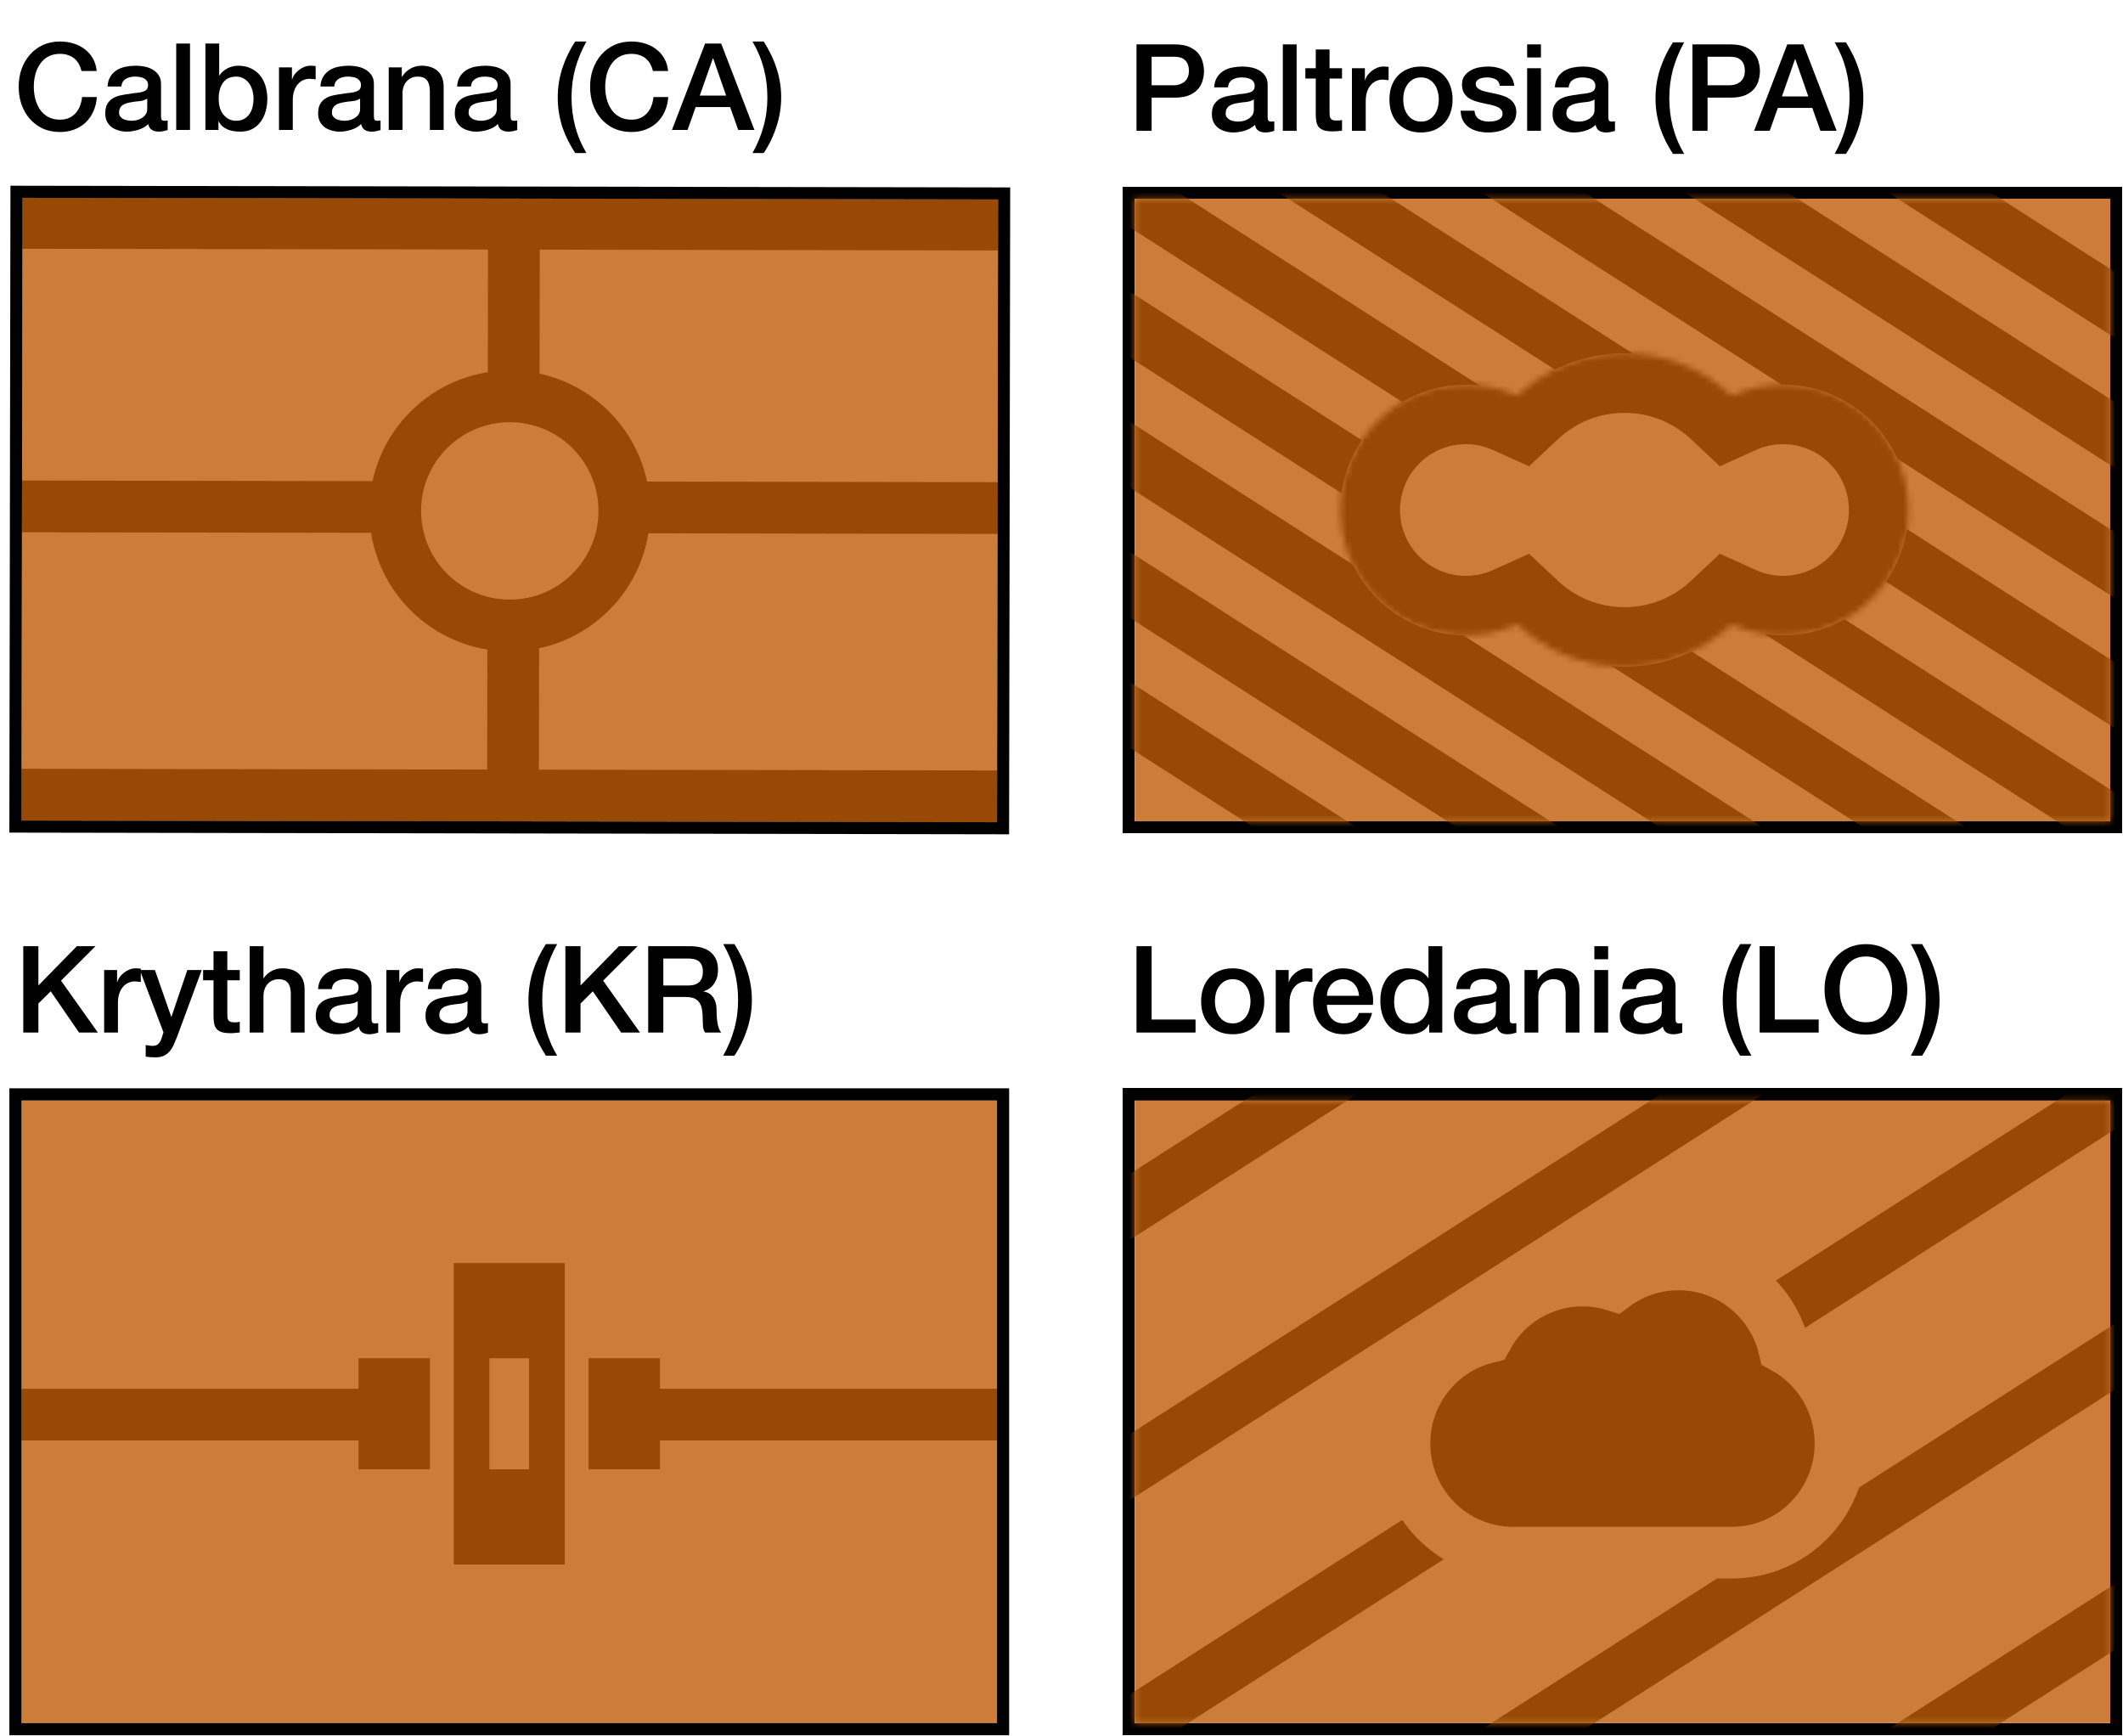 <svg width="351" height="287" viewBox="0 0 351 287" fill="none" xmlns="http://www.w3.org/2000/svg">
<path d="M13.488 11.742C13.382 11.329 13.235 10.949 13.048 10.602C12.861 10.256 12.621 9.956 12.328 9.702C12.035 9.449 11.688 9.256 11.288 9.122C10.902 8.976 10.448 8.902 9.928 8.902C9.168 8.902 8.508 9.056 7.948 9.362C7.401 9.669 6.955 10.082 6.608 10.602C6.261 11.109 6.001 11.689 5.828 12.342C5.668 12.996 5.588 13.662 5.588 14.342C5.588 15.022 5.668 15.689 5.828 16.342C6.001 16.996 6.261 17.582 6.608 18.102C6.955 18.609 7.401 19.016 7.948 19.322C8.508 19.629 9.168 19.782 9.928 19.782C10.488 19.782 10.982 19.689 11.408 19.502C11.835 19.302 12.201 19.036 12.508 18.702C12.815 18.356 13.055 17.956 13.228 17.502C13.402 17.049 13.515 16.562 13.568 16.042H16.008C15.955 16.896 15.768 17.676 15.448 18.382C15.142 19.089 14.722 19.702 14.188 20.222C13.655 20.729 13.028 21.122 12.308 21.402C11.588 21.682 10.795 21.822 9.928 21.822C8.861 21.822 7.901 21.629 7.048 21.242C6.208 20.842 5.495 20.302 4.908 19.622C4.321 18.942 3.868 18.149 3.548 17.242C3.241 16.336 3.088 15.369 3.088 14.342C3.088 13.329 3.241 12.369 3.548 11.462C3.868 10.556 4.321 9.762 4.908 9.082C5.495 8.402 6.208 7.862 7.048 7.462C7.901 7.062 8.861 6.862 9.928 6.862C10.728 6.862 11.482 6.976 12.188 7.202C12.895 7.416 13.515 7.736 14.048 8.162C14.595 8.576 15.035 9.082 15.368 9.682C15.701 10.282 15.908 10.969 15.988 11.742H13.488ZM26.622 19.182C26.622 19.462 26.655 19.662 26.722 19.782C26.802 19.902 26.948 19.962 27.162 19.962C27.228 19.962 27.308 19.962 27.402 19.962C27.495 19.962 27.602 19.949 27.722 19.922V21.502C27.642 21.529 27.535 21.556 27.402 21.582C27.282 21.622 27.155 21.656 27.022 21.682C26.888 21.709 26.755 21.729 26.622 21.742C26.488 21.756 26.375 21.762 26.282 21.762C25.815 21.762 25.428 21.669 25.122 21.482C24.815 21.296 24.615 20.969 24.522 20.502C24.068 20.942 23.508 21.262 22.842 21.462C22.188 21.662 21.555 21.762 20.942 21.762C20.475 21.762 20.028 21.696 19.602 21.562C19.175 21.442 18.795 21.262 18.462 21.022C18.142 20.769 17.882 20.456 17.682 20.082C17.495 19.696 17.402 19.249 17.402 18.742C17.402 18.102 17.515 17.582 17.742 17.182C17.982 16.782 18.288 16.469 18.662 16.242C19.048 16.016 19.475 15.856 19.942 15.762C20.422 15.656 20.902 15.576 21.382 15.522C21.795 15.442 22.188 15.389 22.562 15.362C22.935 15.322 23.262 15.262 23.542 15.182C23.835 15.102 24.062 14.982 24.222 14.822C24.395 14.649 24.482 14.396 24.482 14.062C24.482 13.769 24.408 13.529 24.262 13.342C24.128 13.156 23.955 13.016 23.742 12.922C23.542 12.816 23.315 12.749 23.062 12.722C22.808 12.682 22.568 12.662 22.342 12.662C21.702 12.662 21.175 12.796 20.762 13.062C20.348 13.329 20.115 13.742 20.062 14.302H17.782C17.822 13.636 17.982 13.082 18.262 12.642C18.542 12.202 18.895 11.849 19.322 11.582C19.762 11.316 20.255 11.129 20.802 11.022C21.348 10.916 21.908 10.862 22.482 10.862C22.988 10.862 23.488 10.916 23.982 11.022C24.475 11.129 24.915 11.302 25.302 11.542C25.702 11.782 26.022 12.096 26.262 12.482C26.502 12.856 26.622 13.316 26.622 13.862V19.182ZM24.342 16.302C23.995 16.529 23.568 16.669 23.062 16.722C22.555 16.762 22.048 16.829 21.542 16.922C21.302 16.962 21.068 17.022 20.842 17.102C20.615 17.169 20.415 17.269 20.242 17.402C20.068 17.522 19.928 17.689 19.822 17.902C19.728 18.102 19.682 18.349 19.682 18.642C19.682 18.896 19.755 19.109 19.902 19.282C20.048 19.456 20.222 19.596 20.422 19.702C20.635 19.796 20.862 19.862 21.102 19.902C21.355 19.942 21.582 19.962 21.782 19.962C22.035 19.962 22.308 19.929 22.602 19.862C22.895 19.796 23.168 19.682 23.422 19.522C23.688 19.362 23.908 19.162 24.082 18.922C24.255 18.669 24.342 18.362 24.342 18.002V16.302ZM29.135 7.202H31.415V21.482H29.135V7.202ZM33.959 7.202H36.239V12.482H36.279C36.439 12.229 36.633 12.002 36.859 11.802C37.086 11.602 37.333 11.436 37.599 11.302C37.879 11.156 38.166 11.049 38.459 10.982C38.766 10.902 39.066 10.862 39.359 10.862C40.173 10.862 40.879 11.009 41.479 11.302C42.093 11.582 42.599 11.976 42.999 12.482C43.399 12.976 43.699 13.556 43.899 14.222C44.099 14.889 44.199 15.602 44.199 16.362C44.199 17.056 44.106 17.729 43.919 18.382C43.746 19.036 43.473 19.616 43.099 20.122C42.739 20.616 42.279 21.016 41.719 21.322C41.159 21.616 40.499 21.762 39.739 21.762C39.393 21.762 39.039 21.736 38.679 21.682C38.333 21.642 37.999 21.556 37.679 21.422C37.359 21.289 37.066 21.116 36.799 20.902C36.546 20.689 36.333 20.409 36.159 20.062H36.119V21.482H33.959V7.202ZM41.919 16.322C41.919 15.856 41.859 15.402 41.739 14.962C41.619 14.522 41.439 14.136 41.199 13.802C40.959 13.456 40.659 13.182 40.299 12.982C39.939 12.769 39.526 12.662 39.059 12.662C38.099 12.662 37.373 12.996 36.879 13.662C36.399 14.329 36.159 15.216 36.159 16.322C36.159 16.842 36.219 17.329 36.339 17.782C36.473 18.222 36.666 18.602 36.919 18.922C37.173 19.242 37.473 19.496 37.819 19.682C38.179 19.869 38.593 19.962 39.059 19.962C39.579 19.962 40.019 19.856 40.379 19.642C40.739 19.429 41.033 19.156 41.259 18.822C41.499 18.476 41.666 18.089 41.759 17.662C41.866 17.222 41.919 16.776 41.919 16.322ZM46.126 11.142H48.266V13.142H48.306C48.372 12.862 48.499 12.589 48.686 12.322C48.886 12.056 49.119 11.816 49.386 11.602C49.666 11.376 49.972 11.196 50.306 11.062C50.639 10.929 50.979 10.862 51.326 10.862C51.592 10.862 51.772 10.869 51.866 10.882C51.972 10.896 52.079 10.909 52.186 10.922V13.122C52.026 13.096 51.859 13.076 51.686 13.062C51.526 13.036 51.366 13.022 51.206 13.022C50.819 13.022 50.452 13.102 50.106 13.262C49.772 13.409 49.479 13.636 49.226 13.942C48.972 14.236 48.772 14.602 48.626 15.042C48.479 15.482 48.406 15.989 48.406 16.562V21.482H46.126V11.142ZM61.817 19.182C61.817 19.462 61.85 19.662 61.917 19.782C61.997 19.902 62.144 19.962 62.357 19.962C62.424 19.962 62.504 19.962 62.597 19.962C62.69 19.962 62.797 19.949 62.917 19.922V21.502C62.837 21.529 62.73 21.556 62.597 21.582C62.477 21.622 62.35 21.656 62.217 21.682C62.084 21.709 61.95 21.729 61.817 21.742C61.684 21.756 61.57 21.762 61.477 21.762C61.01 21.762 60.624 21.669 60.317 21.482C60.01 21.296 59.81 20.969 59.717 20.502C59.264 20.942 58.704 21.262 58.037 21.462C57.384 21.662 56.75 21.762 56.137 21.762C55.67 21.762 55.224 21.696 54.797 21.562C54.37 21.442 53.99 21.262 53.657 21.022C53.337 20.769 53.077 20.456 52.877 20.082C52.69 19.696 52.597 19.249 52.597 18.742C52.597 18.102 52.71 17.582 52.937 17.182C53.177 16.782 53.484 16.469 53.857 16.242C54.244 16.016 54.67 15.856 55.137 15.762C55.617 15.656 56.097 15.576 56.577 15.522C56.99 15.442 57.384 15.389 57.757 15.362C58.13 15.322 58.457 15.262 58.737 15.182C59.03 15.102 59.257 14.982 59.417 14.822C59.59 14.649 59.677 14.396 59.677 14.062C59.677 13.769 59.604 13.529 59.457 13.342C59.324 13.156 59.15 13.016 58.937 12.922C58.737 12.816 58.51 12.749 58.257 12.722C58.004 12.682 57.764 12.662 57.537 12.662C56.897 12.662 56.37 12.796 55.957 13.062C55.544 13.329 55.31 13.742 55.257 14.302H52.977C53.017 13.636 53.177 13.082 53.457 12.642C53.737 12.202 54.09 11.849 54.517 11.582C54.957 11.316 55.45 11.129 55.997 11.022C56.544 10.916 57.104 10.862 57.677 10.862C58.184 10.862 58.684 10.916 59.177 11.022C59.67 11.129 60.11 11.302 60.497 11.542C60.897 11.782 61.217 12.096 61.457 12.482C61.697 12.856 61.817 13.316 61.817 13.862V19.182ZM59.537 16.302C59.19 16.529 58.764 16.669 58.257 16.722C57.75 16.762 57.244 16.829 56.737 16.922C56.497 16.962 56.264 17.022 56.037 17.102C55.81 17.169 55.61 17.269 55.437 17.402C55.264 17.522 55.124 17.689 55.017 17.902C54.924 18.102 54.877 18.349 54.877 18.642C54.877 18.896 54.95 19.109 55.097 19.282C55.244 19.456 55.417 19.596 55.617 19.702C55.83 19.796 56.057 19.862 56.297 19.902C56.55 19.942 56.777 19.962 56.977 19.962C57.23 19.962 57.504 19.929 57.797 19.862C58.09 19.796 58.364 19.682 58.617 19.522C58.884 19.362 59.104 19.162 59.277 18.922C59.45 18.669 59.537 18.362 59.537 18.002V16.302ZM64.27 11.142H66.43V12.662L66.47 12.702C66.817 12.129 67.27 11.682 67.83 11.362C68.39 11.029 69.01 10.862 69.69 10.862C70.824 10.862 71.717 11.156 72.37 11.742C73.024 12.329 73.35 13.209 73.35 14.382V21.482H71.07V14.982C71.044 14.169 70.87 13.582 70.55 13.222C70.23 12.849 69.73 12.662 69.05 12.662C68.664 12.662 68.317 12.736 68.01 12.882C67.704 13.016 67.444 13.209 67.23 13.462C67.017 13.702 66.85 13.989 66.73 14.322C66.61 14.656 66.55 15.009 66.55 15.382V21.482H64.27V11.142ZM84.415 19.182C84.415 19.462 84.448 19.662 84.515 19.782C84.595 19.902 84.741 19.962 84.955 19.962C85.021 19.962 85.101 19.962 85.195 19.962C85.288 19.962 85.395 19.949 85.515 19.922V21.502C85.435 21.529 85.328 21.556 85.195 21.582C85.075 21.622 84.948 21.656 84.815 21.682C84.681 21.709 84.548 21.729 84.415 21.742C84.281 21.756 84.168 21.762 84.075 21.762C83.608 21.762 83.221 21.669 82.915 21.482C82.608 21.296 82.408 20.969 82.315 20.502C81.861 20.942 81.301 21.262 80.635 21.462C79.981 21.662 79.348 21.762 78.735 21.762C78.268 21.762 77.821 21.696 77.395 21.562C76.968 21.442 76.588 21.262 76.255 21.022C75.935 20.769 75.675 20.456 75.475 20.082C75.288 19.696 75.195 19.249 75.195 18.742C75.195 18.102 75.308 17.582 75.535 17.182C75.775 16.782 76.081 16.469 76.455 16.242C76.841 16.016 77.268 15.856 77.735 15.762C78.215 15.656 78.695 15.576 79.175 15.522C79.588 15.442 79.981 15.389 80.355 15.362C80.728 15.322 81.055 15.262 81.335 15.182C81.628 15.102 81.855 14.982 82.015 14.822C82.188 14.649 82.275 14.396 82.275 14.062C82.275 13.769 82.201 13.529 82.055 13.342C81.921 13.156 81.748 13.016 81.535 12.922C81.335 12.816 81.108 12.749 80.855 12.722C80.601 12.682 80.361 12.662 80.135 12.662C79.495 12.662 78.968 12.796 78.555 13.062C78.141 13.329 77.908 13.742 77.855 14.302H75.575C75.615 13.636 75.775 13.082 76.055 12.642C76.335 12.202 76.688 11.849 77.115 11.582C77.555 11.316 78.048 11.129 78.595 11.022C79.141 10.916 79.701 10.862 80.275 10.862C80.781 10.862 81.281 10.916 81.775 11.022C82.268 11.129 82.708 11.302 83.095 11.542C83.495 11.782 83.815 12.096 84.055 12.482C84.295 12.856 84.415 13.316 84.415 13.862V19.182ZM82.135 16.302C81.788 16.529 81.361 16.669 80.855 16.722C80.348 16.762 79.841 16.829 79.335 16.922C79.095 16.962 78.861 17.022 78.635 17.102C78.408 17.169 78.208 17.269 78.035 17.402C77.861 17.522 77.721 17.689 77.615 17.902C77.521 18.102 77.475 18.349 77.475 18.642C77.475 18.896 77.548 19.109 77.695 19.282C77.841 19.456 78.015 19.596 78.215 19.702C78.428 19.796 78.655 19.862 78.895 19.902C79.148 19.942 79.375 19.962 79.575 19.962C79.828 19.962 80.101 19.929 80.395 19.862C80.688 19.796 80.961 19.682 81.215 19.522C81.481 19.362 81.701 19.162 81.875 18.922C82.048 18.669 82.135 18.362 82.135 18.002V16.302ZM95.094 25.302C94.694 24.662 94.314 24.002 93.954 23.322C93.608 22.642 93.301 21.929 93.034 21.182C92.781 20.422 92.581 19.622 92.434 18.782C92.288 17.942 92.214 17.042 92.214 16.082C92.214 14.469 92.461 12.882 92.954 11.322C93.461 9.762 94.174 8.276 95.094 6.862H96.954C96.154 8.302 95.541 9.782 95.114 11.302C94.701 12.809 94.494 14.402 94.494 16.082C94.494 17.762 94.694 19.362 95.094 20.882C95.494 22.402 96.114 23.876 96.954 25.302H95.094ZM107.961 11.742C107.854 11.329 107.707 10.949 107.521 10.602C107.334 10.256 107.094 9.956 106.801 9.702C106.507 9.449 106.161 9.256 105.761 9.122C105.374 8.976 104.921 8.902 104.401 8.902C103.641 8.902 102.981 9.056 102.421 9.362C101.874 9.669 101.427 10.082 101.081 10.602C100.734 11.109 100.474 11.689 100.301 12.342C100.141 12.996 100.061 13.662 100.061 14.342C100.061 15.022 100.141 15.689 100.301 16.342C100.474 16.996 100.734 17.582 101.081 18.102C101.427 18.609 101.874 19.016 102.421 19.322C102.981 19.629 103.641 19.782 104.401 19.782C104.961 19.782 105.454 19.689 105.881 19.502C106.307 19.302 106.674 19.036 106.981 18.702C107.287 18.356 107.527 17.956 107.701 17.502C107.874 17.049 107.987 16.562 108.041 16.042H110.481C110.427 16.896 110.241 17.676 109.921 18.382C109.614 19.089 109.194 19.702 108.661 20.222C108.127 20.729 107.501 21.122 106.781 21.402C106.061 21.682 105.267 21.822 104.401 21.822C103.334 21.822 102.374 21.629 101.521 21.242C100.681 20.842 99.967 20.302 99.381 19.622C98.794 18.942 98.341 18.149 98.021 17.242C97.714 16.336 97.561 15.369 97.561 14.342C97.561 13.329 97.714 12.369 98.021 11.462C98.341 10.556 98.794 9.762 99.381 9.082C99.967 8.402 100.681 7.862 101.521 7.462C102.374 7.062 103.334 6.862 104.401 6.862C105.201 6.862 105.954 6.976 106.661 7.202C107.367 7.416 107.987 7.736 108.521 8.162C109.067 8.576 109.507 9.082 109.841 9.682C110.174 10.282 110.381 10.969 110.461 11.742H107.961ZM116.574 7.202H119.234L124.734 21.482H122.054L120.714 17.702H115.014L113.674 21.482H111.094L116.574 7.202ZM115.694 15.802H120.054L117.914 9.662H117.854L115.694 15.802ZM126.274 6.862C126.674 7.502 127.048 8.169 127.394 8.862C127.741 9.542 128.041 10.262 128.294 11.022C128.561 11.769 128.768 12.562 128.914 13.402C129.074 14.242 129.154 15.142 129.154 16.102C129.154 17.716 128.901 19.302 128.394 20.862C127.901 22.422 127.194 23.902 126.274 25.302H124.414C125.214 23.876 125.821 22.409 126.234 20.902C126.661 19.382 126.874 17.782 126.874 16.102C126.874 14.422 126.674 12.822 126.274 11.302C125.874 9.782 125.254 8.302 124.414 6.862H126.274Z" fill="black"/>
<g filter="url(#filter0_d_481_6172)">
<g clip-path="url(#clip0_481_6172)">
<rect x="163.618" y="134.693" width="161.29" height="102.937" transform="rotate(-179.903 163.618 134.693)" fill="#CC7D39"/>
<rect x="79.252" y="167.542" width="211.388" height="8.553" transform="rotate(-89.903 79.252 167.542)" fill="#974905"/>
<rect x="188.137" y="87.081" width="211.388" height="8.553" transform="rotate(-179.903 188.137 87.081)" fill="#974905"/>
<rect x="188.107" y="40.217" width="211.388" height="8.553" transform="rotate(-179.903 188.107 40.217)" fill="#974905"/>
<rect x="188.056" y="134.735" width="211.388" height="8.553" transform="rotate(-179.903 188.056 134.735)" fill="#974905"/>
<circle cx="83.061" cy="83.237" r="18.939" transform="rotate(-179.903 83.061 83.237)" fill="#CC7D39" stroke="#974905" stroke-width="8.553"/>
</g>
<rect x="164.616" y="135.695" width="163.29" height="104.937" transform="rotate(-179.903 164.616 135.695)" stroke="black" stroke-width="2"/>
</g>
<path d="M187.901 7.339H194.201C195.215 7.339 196.041 7.486 196.681 7.779C197.321 8.072 197.815 8.439 198.161 8.879C198.508 9.319 198.741 9.799 198.861 10.319C198.995 10.839 199.061 11.319 199.061 11.759C199.061 12.199 198.995 12.679 198.861 13.199C198.741 13.706 198.508 14.179 198.161 14.619C197.815 15.059 197.321 15.426 196.681 15.719C196.041 15.999 195.215 16.139 194.201 16.139H190.401V21.619H187.901V7.339ZM190.401 14.099H194.061C194.341 14.099 194.628 14.059 194.921 13.979C195.215 13.899 195.481 13.773 195.721 13.599C195.975 13.412 196.175 13.172 196.321 12.879C196.481 12.572 196.561 12.193 196.561 11.739C196.561 11.273 196.495 10.886 196.361 10.579C196.228 10.273 196.048 10.033 195.821 9.859C195.595 9.672 195.335 9.546 195.041 9.479C194.748 9.412 194.435 9.379 194.101 9.379H190.401V14.099ZM209.581 19.319C209.581 19.599 209.615 19.799 209.681 19.919C209.761 20.039 209.908 20.099 210.121 20.099C210.188 20.099 210.268 20.099 210.361 20.099C210.455 20.099 210.561 20.086 210.681 20.059V21.639C210.601 21.666 210.495 21.692 210.361 21.719C210.241 21.759 210.115 21.793 209.981 21.819C209.848 21.846 209.715 21.866 209.581 21.879C209.448 21.892 209.335 21.899 209.241 21.899C208.775 21.899 208.388 21.806 208.081 21.619C207.775 21.433 207.575 21.106 207.481 20.639C207.028 21.079 206.468 21.399 205.801 21.599C205.148 21.799 204.515 21.899 203.901 21.899C203.435 21.899 202.988 21.832 202.561 21.699C202.135 21.579 201.755 21.399 201.421 21.159C201.101 20.906 200.841 20.593 200.641 20.219C200.455 19.832 200.361 19.386 200.361 18.879C200.361 18.239 200.475 17.719 200.701 17.319C200.941 16.919 201.248 16.606 201.621 16.379C202.008 16.152 202.435 15.992 202.901 15.899C203.381 15.793 203.861 15.713 204.341 15.659C204.755 15.579 205.148 15.526 205.521 15.499C205.895 15.459 206.221 15.399 206.501 15.319C206.795 15.239 207.021 15.119 207.181 14.959C207.355 14.786 207.441 14.533 207.441 14.199C207.441 13.906 207.368 13.666 207.221 13.479C207.088 13.293 206.915 13.152 206.701 13.059C206.501 12.953 206.275 12.886 206.021 12.859C205.768 12.819 205.528 12.799 205.301 12.799C204.661 12.799 204.135 12.932 203.721 13.199C203.308 13.466 203.075 13.879 203.021 14.439H200.741C200.781 13.773 200.941 13.219 201.221 12.779C201.501 12.339 201.855 11.986 202.281 11.719C202.721 11.453 203.215 11.266 203.761 11.159C204.308 11.053 204.868 10.999 205.441 10.999C205.948 10.999 206.448 11.053 206.941 11.159C207.435 11.266 207.875 11.439 208.261 11.679C208.661 11.919 208.981 12.232 209.221 12.619C209.461 12.992 209.581 13.453 209.581 13.999V19.319ZM207.301 16.439C206.955 16.666 206.528 16.806 206.021 16.859C205.515 16.899 205.008 16.966 204.501 17.059C204.261 17.099 204.028 17.159 203.801 17.239C203.575 17.306 203.375 17.406 203.201 17.539C203.028 17.659 202.888 17.826 202.781 18.039C202.688 18.239 202.641 18.486 202.641 18.779C202.641 19.032 202.715 19.246 202.861 19.419C203.008 19.593 203.181 19.733 203.381 19.839C203.595 19.933 203.821 19.999 204.061 20.039C204.315 20.079 204.541 20.099 204.741 20.099C204.995 20.099 205.268 20.066 205.561 19.999C205.855 19.933 206.128 19.819 206.381 19.659C206.648 19.499 206.868 19.299 207.041 19.059C207.215 18.806 207.301 18.499 207.301 18.139V16.439ZM212.094 7.339H214.374V21.619H212.094V7.339ZM215.819 11.279H217.539V8.179H219.819V11.279H221.879V12.979H219.819V18.499C219.819 18.739 219.825 18.946 219.839 19.119C219.865 19.293 219.912 19.439 219.979 19.559C220.059 19.679 220.172 19.773 220.319 19.839C220.465 19.892 220.665 19.919 220.919 19.919C221.079 19.919 221.239 19.919 221.399 19.919C221.559 19.906 221.719 19.879 221.879 19.839V21.599C221.625 21.626 221.379 21.652 221.139 21.679C220.899 21.706 220.652 21.719 220.399 21.719C219.799 21.719 219.312 21.666 218.939 21.559C218.579 21.439 218.292 21.273 218.079 21.059C217.879 20.832 217.739 20.552 217.659 20.219C217.592 19.886 217.552 19.506 217.539 19.079V12.979H215.819V11.279ZM223.519 11.279H225.659V13.279H225.699C225.766 12.999 225.892 12.726 226.079 12.459C226.279 12.193 226.512 11.953 226.779 11.739C227.059 11.512 227.366 11.332 227.699 11.199C228.032 11.066 228.372 10.999 228.719 10.999C228.986 10.999 229.166 11.006 229.259 11.019C229.366 11.033 229.472 11.046 229.579 11.059V13.259C229.419 13.232 229.252 13.213 229.079 13.199C228.919 13.172 228.759 13.159 228.599 13.159C228.212 13.159 227.846 13.239 227.499 13.399C227.166 13.546 226.872 13.773 226.619 14.079C226.366 14.373 226.166 14.739 226.019 15.179C225.872 15.619 225.799 16.126 225.799 16.699V21.619H223.519V11.279ZM234.939 21.899C234.112 21.899 233.372 21.766 232.719 21.499C232.079 21.219 231.532 20.839 231.079 20.359C230.639 19.879 230.299 19.306 230.059 18.639C229.832 17.973 229.719 17.239 229.719 16.439C229.719 15.652 229.832 14.926 230.059 14.259C230.299 13.592 230.639 13.019 231.079 12.539C231.532 12.059 232.079 11.686 232.719 11.419C233.372 11.139 234.112 10.999 234.939 10.999C235.765 10.999 236.499 11.139 237.139 11.419C237.792 11.686 238.339 12.059 238.779 12.539C239.232 13.019 239.572 13.592 239.799 14.259C240.039 14.926 240.159 15.652 240.159 16.439C240.159 17.239 240.039 17.973 239.799 18.639C239.572 19.306 239.232 19.879 238.779 20.359C238.339 20.839 237.792 21.219 237.139 21.499C236.499 21.766 235.765 21.899 234.939 21.899ZM234.939 20.099C235.445 20.099 235.885 19.992 236.259 19.779C236.632 19.566 236.939 19.286 237.179 18.939C237.419 18.593 237.592 18.206 237.699 17.779C237.819 17.339 237.879 16.892 237.879 16.439C237.879 15.999 237.819 15.559 237.699 15.119C237.592 14.679 237.419 14.293 237.179 13.959C236.939 13.613 236.632 13.332 236.259 13.119C235.885 12.906 235.445 12.799 234.939 12.799C234.432 12.799 233.992 12.906 233.619 13.119C233.245 13.332 232.939 13.613 232.699 13.959C232.459 14.293 232.279 14.679 232.159 15.119C232.052 15.559 231.999 15.999 231.999 16.439C231.999 16.892 232.052 17.339 232.159 17.779C232.279 18.206 232.459 18.593 232.699 18.939C232.939 19.286 233.245 19.566 233.619 19.779C233.992 19.992 234.432 20.099 234.939 20.099ZM243.774 18.299C243.841 18.966 244.094 19.433 244.534 19.699C244.974 19.966 245.501 20.099 246.114 20.099C246.327 20.099 246.567 20.086 246.834 20.059C247.114 20.019 247.374 19.953 247.614 19.859C247.854 19.766 248.047 19.633 248.194 19.459C248.354 19.273 248.427 19.032 248.414 18.739C248.401 18.446 248.294 18.206 248.094 18.019C247.894 17.832 247.634 17.686 247.314 17.579C247.007 17.459 246.654 17.359 246.254 17.279C245.854 17.199 245.447 17.113 245.034 17.019C244.607 16.926 244.194 16.812 243.794 16.679C243.407 16.546 243.054 16.366 242.734 16.139C242.427 15.912 242.181 15.626 241.994 15.279C241.807 14.919 241.714 14.479 241.714 13.959C241.714 13.399 241.847 12.932 242.114 12.559C242.394 12.172 242.741 11.866 243.154 11.639C243.581 11.399 244.047 11.232 244.554 11.139C245.074 11.046 245.567 10.999 246.034 10.999C246.567 10.999 247.074 11.059 247.554 11.179C248.047 11.286 248.487 11.466 248.874 11.719C249.274 11.973 249.601 12.306 249.854 12.719C250.121 13.119 250.287 13.606 250.354 14.179H247.974C247.867 13.633 247.614 13.266 247.214 13.079C246.827 12.893 246.381 12.799 245.874 12.799C245.714 12.799 245.521 12.812 245.294 12.839C245.081 12.866 244.874 12.919 244.674 12.999C244.487 13.066 244.327 13.172 244.194 13.319C244.061 13.453 243.994 13.633 243.994 13.859C243.994 14.139 244.087 14.366 244.274 14.539C244.474 14.713 244.727 14.859 245.034 14.979C245.354 15.086 245.714 15.179 246.114 15.259C246.514 15.339 246.927 15.426 247.354 15.519C247.767 15.613 248.174 15.726 248.574 15.859C248.974 15.992 249.327 16.172 249.634 16.399C249.954 16.626 250.207 16.913 250.394 17.259C250.594 17.606 250.694 18.032 250.694 18.539C250.694 19.152 250.554 19.672 250.274 20.099C249.994 20.526 249.627 20.872 249.174 21.139C248.734 21.406 248.241 21.599 247.694 21.719C247.147 21.839 246.607 21.899 246.074 21.899C245.421 21.899 244.814 21.826 244.254 21.679C243.707 21.532 243.227 21.312 242.814 21.019C242.414 20.712 242.094 20.339 241.854 19.899C241.627 19.446 241.507 18.913 241.494 18.299H243.774ZM252.485 7.339H254.765V9.499H252.485V7.339ZM252.485 11.279H254.765V21.619H252.485V11.279ZM265.909 19.319C265.909 19.599 265.943 19.799 266.009 19.919C266.089 20.039 266.236 20.099 266.449 20.099C266.516 20.099 266.596 20.099 266.689 20.099C266.783 20.099 266.889 20.086 267.009 20.059V21.639C266.929 21.666 266.823 21.692 266.689 21.719C266.569 21.759 266.443 21.793 266.309 21.819C266.176 21.846 266.043 21.866 265.909 21.879C265.776 21.892 265.663 21.899 265.569 21.899C265.103 21.899 264.716 21.806 264.409 21.619C264.103 21.433 263.903 21.106 263.809 20.639C263.356 21.079 262.796 21.399 262.129 21.599C261.476 21.799 260.843 21.899 260.229 21.899C259.763 21.899 259.316 21.832 258.889 21.699C258.463 21.579 258.083 21.399 257.749 21.159C257.429 20.906 257.169 20.593 256.969 20.219C256.783 19.832 256.689 19.386 256.689 18.879C256.689 18.239 256.803 17.719 257.029 17.319C257.269 16.919 257.576 16.606 257.949 16.379C258.336 16.152 258.763 15.992 259.229 15.899C259.709 15.793 260.189 15.713 260.669 15.659C261.083 15.579 261.476 15.526 261.849 15.499C262.223 15.459 262.549 15.399 262.829 15.319C263.123 15.239 263.349 15.119 263.509 14.959C263.683 14.786 263.769 14.533 263.769 14.199C263.769 13.906 263.696 13.666 263.549 13.479C263.416 13.293 263.243 13.152 263.029 13.059C262.829 12.953 262.603 12.886 262.349 12.859C262.096 12.819 261.856 12.799 261.629 12.799C260.989 12.799 260.463 12.932 260.049 13.199C259.636 13.466 259.403 13.879 259.349 14.439H257.069C257.109 13.773 257.269 13.219 257.549 12.779C257.829 12.339 258.183 11.986 258.609 11.719C259.049 11.453 259.543 11.266 260.089 11.159C260.636 11.053 261.196 10.999 261.769 10.999C262.276 10.999 262.776 11.053 263.269 11.159C263.763 11.266 264.203 11.439 264.589 11.679C264.989 11.919 265.309 12.232 265.549 12.619C265.789 12.992 265.909 13.453 265.909 13.999V19.319ZM263.629 16.439C263.283 16.666 262.856 16.806 262.349 16.859C261.843 16.899 261.336 16.966 260.829 17.059C260.589 17.099 260.356 17.159 260.129 17.239C259.903 17.306 259.703 17.406 259.529 17.539C259.356 17.659 259.216 17.826 259.109 18.039C259.016 18.239 258.969 18.486 258.969 18.779C258.969 19.032 259.043 19.246 259.189 19.419C259.336 19.593 259.509 19.733 259.709 19.839C259.923 19.933 260.149 19.999 260.389 20.039C260.643 20.079 260.869 20.099 261.069 20.099C261.323 20.099 261.596 20.066 261.889 19.999C262.183 19.933 262.456 19.819 262.709 19.659C262.976 19.499 263.196 19.299 263.369 19.059C263.543 18.806 263.629 18.499 263.629 18.139V16.439ZM276.589 25.439C276.189 24.799 275.809 24.139 275.449 23.459C275.102 22.779 274.796 22.066 274.529 21.319C274.276 20.559 274.076 19.759 273.929 18.919C273.782 18.079 273.709 17.179 273.709 16.219C273.709 14.606 273.956 13.019 274.449 11.459C274.956 9.899 275.669 8.412 276.589 6.999H278.449C277.649 8.439 277.036 9.919 276.609 11.439C276.196 12.946 275.989 14.539 275.989 16.219C275.989 17.899 276.189 19.499 276.589 21.019C276.989 22.539 277.609 24.012 278.449 25.439H276.589ZM279.815 7.339H286.115C287.129 7.339 287.955 7.486 288.595 7.779C289.235 8.072 289.729 8.439 290.075 8.879C290.422 9.319 290.655 9.799 290.775 10.319C290.909 10.839 290.975 11.319 290.975 11.759C290.975 12.199 290.909 12.679 290.775 13.199C290.655 13.706 290.422 14.179 290.075 14.619C289.729 15.059 289.235 15.426 288.595 15.719C287.955 15.999 287.129 16.139 286.115 16.139H282.315V21.619H279.815V7.339ZM282.315 14.099H285.975C286.255 14.099 286.542 14.059 286.835 13.979C287.129 13.899 287.395 13.773 287.635 13.599C287.889 13.412 288.089 13.172 288.235 12.879C288.395 12.572 288.475 12.193 288.475 11.739C288.475 11.273 288.409 10.886 288.275 10.579C288.142 10.273 287.962 10.033 287.735 9.859C287.509 9.672 287.249 9.546 286.955 9.479C286.662 9.412 286.349 9.379 286.015 9.379H282.315V14.099ZM295.491 7.339H298.151L303.651 21.619H300.971L299.631 17.839H293.931L292.591 21.619H290.011L295.491 7.339ZM294.611 15.939H298.971L296.831 9.799H296.771L294.611 15.939ZM305.191 6.999C305.591 7.639 305.964 8.306 306.311 8.999C306.657 9.679 306.957 10.399 307.211 11.159C307.477 11.906 307.684 12.699 307.831 13.539C307.991 14.379 308.071 15.279 308.071 16.239C308.071 17.852 307.817 19.439 307.311 20.999C306.817 22.559 306.111 24.039 305.191 25.439H303.331C304.131 24.012 304.737 22.546 305.151 21.039C305.577 19.519 305.791 17.919 305.791 16.239C305.791 14.559 305.591 12.959 305.191 11.439C304.791 9.919 304.171 8.439 303.331 6.999H305.191Z" fill="black"/>
<g filter="url(#filter1_d_481_6172)">
<rect x="185.381" y="30.619" width="163.29" height="104.937" stroke="black" stroke-width="2" shape-rendering="crispEdges"/>
<rect x="186.381" y="31.619" width="161.29" height="102.937" fill="#CC7D39"/>
<mask id="mask0_481_6172" style="mask-type:alpha" maskUnits="userSpaceOnUse" x="186" y="31" width="162" height="104">
<rect x="186.381" y="31.619" width="161.29" height="102.937" fill="#D9D9D9"/>
</mask>
<g mask="url(#mask0_481_6172)">
<path d="M171.302 21.784L267.027 83.088L362.752 144.391" stroke="#974905" stroke-width="9.179"/>
<path d="M158.188 34.898L253.913 96.201L349.638 157.505" stroke="#974905" stroke-width="9.179"/>
<path d="M145.075 48.011L240.801 109.314L336.526 170.617" stroke="#974905" stroke-width="9.179"/>
<path d="M131.962 61.123L227.687 122.427L323.412 183.73" stroke="#974905" stroke-width="9.179"/>
<path d="M118.85 74.237L214.575 135.54L310.3 196.843" stroke="#974905" stroke-width="9.179"/>
<path d="M184.414 8.671L280.139 69.975L375.865 131.278" stroke="#974905" stroke-width="9.179"/>
<path d="M197.528 -4.442L293.253 56.862L388.978 118.165" stroke="#974905" stroke-width="9.179"/>
<path d="M210.64 -17.555L306.365 43.749L402.091 105.052" stroke="#974905" stroke-width="9.179"/>
<path d="M223.754 -30.668L319.479 30.636L415.204 91.939" stroke="#974905" stroke-width="9.179"/>
</g>
<mask id="path-23-inside-1_481_6172" fill="white">
<path fill-rule="evenodd" clip-rule="evenodd" d="M285.067 101.982C280.435 106.326 274.205 108.986 267.354 108.986C260.503 108.986 254.274 106.326 249.642 101.982C247.045 103.154 244.163 103.807 241.128 103.807C229.685 103.807 220.409 94.531 220.409 83.088C220.409 71.645 229.685 62.37 241.128 62.37C244.162 62.37 247.045 63.022 249.642 64.194C254.273 59.85 260.503 57.19 267.354 57.19C274.205 57.19 280.435 59.85 285.067 64.194C287.664 63.022 290.546 62.37 293.58 62.37C305.023 62.37 314.299 71.645 314.299 83.088C314.299 94.531 305.023 103.807 293.58 103.807C290.546 103.807 287.664 103.154 285.067 101.982Z"/>
</mask>
<path fill-rule="evenodd" clip-rule="evenodd" d="M285.067 101.982C280.435 106.326 274.205 108.986 267.354 108.986C260.503 108.986 254.274 106.326 249.642 101.982C247.045 103.154 244.163 103.807 241.128 103.807C229.685 103.807 220.409 94.531 220.409 83.088C220.409 71.645 229.685 62.37 241.128 62.37C244.162 62.37 247.045 63.022 249.642 64.194C254.273 59.85 260.503 57.19 267.354 57.19C274.205 57.19 280.435 59.85 285.067 64.194C287.664 63.022 290.546 62.37 293.58 62.37C305.023 62.37 314.299 71.645 314.299 83.088C314.299 94.531 305.023 103.807 293.58 103.807C290.546 103.807 287.664 103.154 285.067 101.982Z" fill="#CC7D39"/>
<path d="M285.067 101.982L289.112 93.018L283.128 90.317L278.339 94.809L285.067 101.982ZM249.642 101.982L256.37 94.808L251.581 90.317L245.596 93.018L249.642 101.982ZM249.642 64.194L245.596 73.158L251.58 75.859L256.369 71.368L249.642 64.194ZM285.067 64.194L278.339 71.367L283.128 75.859L289.112 73.158L285.067 64.194ZM267.354 118.821C276.802 118.821 285.412 115.141 291.794 109.156L278.339 94.809C275.458 97.511 271.608 99.151 267.354 99.151V118.821ZM242.914 109.156C249.296 115.141 257.906 118.821 267.354 118.821V99.151C263.1 99.151 259.251 97.511 256.37 94.808L242.914 109.156ZM241.128 113.641C245.585 113.641 249.844 112.681 253.687 110.946L245.596 93.018C244.245 93.628 242.74 93.972 241.128 93.972V113.641ZM210.575 83.088C210.575 99.962 224.254 113.641 241.128 113.641V93.972C235.117 93.972 230.244 89.099 230.244 83.088H210.575ZM241.128 52.535C224.254 52.535 210.575 66.214 210.575 83.088H230.244C230.244 77.077 235.117 72.204 241.128 72.204V52.535ZM253.687 55.23C249.844 53.495 245.585 52.535 241.128 52.535V72.204C242.74 72.204 244.245 72.549 245.596 73.158L253.687 55.23ZM267.354 47.355C257.906 47.355 249.296 51.035 242.914 57.02L256.369 71.368C259.251 68.665 263.1 67.025 267.354 67.025V47.355ZM291.794 57.02C285.412 51.035 276.802 47.355 267.354 47.355V67.025C271.609 67.025 275.458 68.665 278.339 71.367L291.794 57.02ZM289.112 73.158C290.463 72.548 291.968 72.204 293.58 72.204V52.535C289.124 52.535 284.865 53.495 281.021 55.23L289.112 73.158ZM293.58 72.204C299.591 72.204 304.464 77.077 304.464 83.088H324.133C324.133 66.214 310.454 52.535 293.58 52.535V72.204ZM304.464 83.088C304.464 89.099 299.591 93.972 293.58 93.972V113.641C310.454 113.641 324.133 99.962 324.133 83.088H304.464ZM293.58 93.972C291.968 93.972 290.463 93.628 289.112 93.018L281.021 110.947C284.865 112.681 289.123 113.641 293.58 113.641V93.972Z" fill="#974905" mask="url(#path-23-inside-1_481_6172)"/>
</g>
<path d="M3.848 156.413H6.348V162.913L12.708 156.413H15.788L10.088 162.113L16.188 170.693H13.068L8.388 163.873L6.348 165.893V170.693H3.848V156.413ZM17.22 160.353H19.36V162.353H19.399C19.466 162.073 19.593 161.8 19.779 161.533C19.98 161.267 20.213 161.027 20.48 160.813C20.759 160.587 21.066 160.407 21.399 160.273C21.733 160.14 22.073 160.073 22.419 160.073C22.686 160.073 22.866 160.08 22.959 160.093C23.066 160.107 23.173 160.12 23.279 160.133V162.333C23.119 162.307 22.953 162.287 22.779 162.273C22.619 162.247 22.459 162.233 22.299 162.233C21.913 162.233 21.546 162.313 21.2 162.473C20.866 162.62 20.573 162.847 20.32 163.153C20.066 163.447 19.866 163.813 19.72 164.253C19.573 164.693 19.5 165.2 19.5 165.773V170.693H17.22V160.353ZM23.111 160.353H25.611L28.311 168.073H28.351L30.971 160.353H33.351L29.331 171.253C29.144 171.72 28.957 172.167 28.771 172.593C28.597 173.02 28.377 173.393 28.111 173.713C27.857 174.047 27.537 174.307 27.151 174.493C26.764 174.693 26.271 174.793 25.671 174.793C25.137 174.793 24.611 174.753 24.091 174.673V172.753C24.277 172.78 24.457 172.807 24.631 172.833C24.804 172.873 24.984 172.893 25.171 172.893C25.437 172.893 25.657 172.86 25.831 172.793C26.004 172.727 26.144 172.627 26.251 172.493C26.371 172.373 26.471 172.227 26.551 172.053C26.631 171.88 26.704 171.68 26.771 171.453L27.031 170.653L23.111 160.353ZM33.582 160.353H35.302V157.253H37.582V160.353H39.642V162.053H37.582V167.573C37.582 167.813 37.589 168.02 37.602 168.193C37.629 168.367 37.675 168.513 37.742 168.633C37.822 168.753 37.935 168.847 38.082 168.913C38.228 168.967 38.428 168.993 38.682 168.993C38.842 168.993 39.002 168.993 39.162 168.993C39.322 168.98 39.482 168.953 39.642 168.913V170.673C39.389 170.7 39.142 170.727 38.902 170.753C38.662 170.78 38.415 170.793 38.162 170.793C37.562 170.793 37.075 170.74 36.702 170.633C36.342 170.513 36.055 170.347 35.842 170.133C35.642 169.907 35.502 169.627 35.422 169.293C35.355 168.96 35.315 168.58 35.302 168.153V162.053H33.582V160.353ZM41.282 156.413H43.562V161.713H43.602C43.882 161.247 44.295 160.86 44.842 160.553C45.402 160.233 46.022 160.073 46.702 160.073C47.835 160.073 48.729 160.367 49.382 160.953C50.035 161.54 50.362 162.42 50.362 163.593V170.693H48.082V164.193C48.055 163.38 47.882 162.793 47.562 162.433C47.242 162.06 46.742 161.873 46.062 161.873C45.675 161.873 45.329 161.947 45.022 162.093C44.715 162.227 44.455 162.42 44.242 162.673C44.029 162.913 43.862 163.2 43.742 163.533C43.622 163.867 43.562 164.22 43.562 164.593V170.693H41.282V156.413ZM61.426 168.393C61.426 168.673 61.46 168.873 61.526 168.993C61.606 169.113 61.753 169.173 61.966 169.173C62.033 169.173 62.113 169.173 62.206 169.173C62.3 169.173 62.406 169.16 62.526 169.133V170.713C62.446 170.74 62.34 170.767 62.206 170.793C62.086 170.833 61.96 170.867 61.826 170.893C61.693 170.92 61.56 170.94 61.426 170.953C61.293 170.967 61.18 170.973 61.086 170.973C60.62 170.973 60.233 170.88 59.926 170.693C59.62 170.507 59.42 170.18 59.326 169.713C58.873 170.153 58.313 170.473 57.646 170.673C56.993 170.873 56.36 170.973 55.746 170.973C55.28 170.973 54.833 170.907 54.406 170.773C53.98 170.653 53.6 170.473 53.266 170.233C52.946 169.98 52.686 169.667 52.486 169.293C52.3 168.907 52.206 168.46 52.206 167.953C52.206 167.313 52.32 166.793 52.546 166.393C52.786 165.993 53.093 165.68 53.466 165.453C53.853 165.227 54.28 165.067 54.746 164.973C55.226 164.867 55.706 164.787 56.186 164.733C56.6 164.653 56.993 164.6 57.366 164.573C57.74 164.533 58.066 164.473 58.346 164.393C58.64 164.313 58.866 164.193 59.026 164.033C59.2 163.86 59.286 163.607 59.286 163.273C59.286 162.98 59.213 162.74 59.066 162.553C58.933 162.367 58.76 162.227 58.546 162.133C58.346 162.027 58.12 161.96 57.866 161.933C57.613 161.893 57.373 161.873 57.146 161.873C56.506 161.873 55.98 162.007 55.566 162.273C55.153 162.54 54.92 162.953 54.866 163.513H52.586C52.626 162.847 52.786 162.293 53.066 161.853C53.346 161.413 53.7 161.06 54.126 160.793C54.566 160.527 55.06 160.34 55.606 160.233C56.153 160.127 56.713 160.073 57.286 160.073C57.793 160.073 58.293 160.127 58.786 160.233C59.28 160.34 59.72 160.513 60.106 160.753C60.506 160.993 60.826 161.307 61.066 161.693C61.306 162.067 61.426 162.527 61.426 163.073V168.393ZM59.146 165.513C58.8 165.74 58.373 165.88 57.866 165.933C57.36 165.973 56.853 166.04 56.346 166.133C56.106 166.173 55.873 166.233 55.646 166.313C55.42 166.38 55.22 166.48 55.046 166.613C54.873 166.733 54.733 166.9 54.626 167.113C54.533 167.313 54.486 167.56 54.486 167.853C54.486 168.107 54.56 168.32 54.706 168.493C54.853 168.667 55.026 168.807 55.226 168.913C55.44 169.007 55.666 169.073 55.906 169.113C56.16 169.153 56.386 169.173 56.586 169.173C56.84 169.173 57.113 169.14 57.406 169.073C57.7 169.007 57.973 168.893 58.226 168.733C58.493 168.573 58.713 168.373 58.886 168.133C59.06 167.88 59.146 167.573 59.146 167.213V165.513ZM63.88 160.353H66.02V162.353H66.06C66.126 162.073 66.253 161.8 66.44 161.533C66.64 161.267 66.873 161.027 67.14 160.813C67.42 160.587 67.726 160.407 68.06 160.273C68.393 160.14 68.733 160.073 69.08 160.073C69.346 160.073 69.526 160.08 69.62 160.093C69.726 160.107 69.833 160.12 69.94 160.133V162.333C69.78 162.307 69.613 162.287 69.44 162.273C69.28 162.247 69.12 162.233 68.96 162.233C68.573 162.233 68.206 162.313 67.86 162.473C67.526 162.62 67.233 162.847 66.98 163.153C66.726 163.447 66.526 163.813 66.38 164.253C66.233 164.693 66.16 165.2 66.16 165.773V170.693H63.88V160.353ZM79.571 168.393C79.571 168.673 79.604 168.873 79.671 168.993C79.751 169.113 79.898 169.173 80.111 169.173C80.178 169.173 80.258 169.173 80.351 169.173C80.444 169.173 80.551 169.16 80.671 169.133V170.713C80.591 170.74 80.484 170.767 80.351 170.793C80.231 170.833 80.104 170.867 79.971 170.893C79.838 170.92 79.704 170.94 79.571 170.953C79.438 170.967 79.324 170.973 79.231 170.973C78.764 170.973 78.378 170.88 78.071 170.693C77.764 170.507 77.564 170.18 77.471 169.713C77.018 170.153 76.458 170.473 75.791 170.673C75.138 170.873 74.504 170.973 73.891 170.973C73.424 170.973 72.978 170.907 72.551 170.773C72.124 170.653 71.744 170.473 71.411 170.233C71.091 169.98 70.831 169.667 70.631 169.293C70.444 168.907 70.351 168.46 70.351 167.953C70.351 167.313 70.464 166.793 70.691 166.393C70.931 165.993 71.238 165.68 71.611 165.453C71.998 165.227 72.424 165.067 72.891 164.973C73.371 164.867 73.851 164.787 74.331 164.733C74.744 164.653 75.138 164.6 75.511 164.573C75.884 164.533 76.211 164.473 76.491 164.393C76.784 164.313 77.011 164.193 77.171 164.033C77.344 163.86 77.431 163.607 77.431 163.273C77.431 162.98 77.358 162.74 77.211 162.553C77.078 162.367 76.904 162.227 76.691 162.133C76.491 162.027 76.264 161.96 76.011 161.933C75.758 161.893 75.518 161.873 75.291 161.873C74.651 161.873 74.124 162.007 73.711 162.273C73.298 162.54 73.064 162.953 73.011 163.513H70.731C70.771 162.847 70.931 162.293 71.211 161.853C71.491 161.413 71.844 161.06 72.271 160.793C72.711 160.527 73.204 160.34 73.751 160.233C74.298 160.127 74.858 160.073 75.431 160.073C75.938 160.073 76.438 160.127 76.931 160.233C77.424 160.34 77.864 160.513 78.251 160.753C78.651 160.993 78.971 161.307 79.211 161.693C79.451 162.067 79.571 162.527 79.571 163.073V168.393ZM77.291 165.513C76.944 165.74 76.518 165.88 76.011 165.933C75.504 165.973 74.998 166.04 74.491 166.133C74.251 166.173 74.018 166.233 73.791 166.313C73.564 166.38 73.364 166.48 73.191 166.613C73.018 166.733 72.878 166.9 72.771 167.113C72.678 167.313 72.631 167.56 72.631 167.853C72.631 168.107 72.704 168.32 72.851 168.493C72.998 168.667 73.171 168.807 73.371 168.913C73.584 169.007 73.811 169.073 74.051 169.113C74.304 169.153 74.531 169.173 74.731 169.173C74.984 169.173 75.258 169.14 75.551 169.073C75.844 169.007 76.118 168.893 76.371 168.733C76.638 168.573 76.858 168.373 77.031 168.133C77.204 167.88 77.291 167.573 77.291 167.213V165.513ZM90.251 174.513C89.851 173.873 89.471 173.213 89.111 172.533C88.764 171.853 88.457 171.14 88.191 170.393C87.937 169.633 87.737 168.833 87.591 167.993C87.444 167.153 87.371 166.253 87.371 165.293C87.371 163.68 87.617 162.093 88.111 160.533C88.617 158.973 89.331 157.487 90.251 156.073H92.111C91.311 157.513 90.697 158.993 90.271 160.513C89.857 162.02 89.651 163.613 89.651 165.293C89.651 166.973 89.851 168.573 90.251 170.093C90.651 171.613 91.271 173.087 92.111 174.513H90.251ZM93.477 156.413H95.977V162.913L102.337 156.413H105.417L99.717 162.113L105.817 170.693H102.697L98.017 163.873L95.977 165.893V170.693H93.477V156.413ZM107.168 156.413H113.988C115.562 156.413 116.742 156.753 117.528 157.433C118.315 158.113 118.708 159.06 118.708 160.273C118.708 160.953 118.608 161.52 118.408 161.973C118.208 162.413 117.975 162.773 117.708 163.053C117.442 163.32 117.175 163.513 116.908 163.633C116.655 163.753 116.468 163.833 116.348 163.873V163.913C116.562 163.94 116.788 164.007 117.028 164.113C117.282 164.22 117.515 164.393 117.728 164.633C117.942 164.86 118.115 165.16 118.248 165.533C118.395 165.907 118.468 166.373 118.468 166.933C118.468 167.773 118.528 168.54 118.648 169.233C118.782 169.913 118.982 170.4 119.248 170.693H116.568C116.382 170.387 116.268 170.047 116.228 169.673C116.202 169.3 116.188 168.94 116.188 168.593C116.188 167.94 116.148 167.38 116.068 166.913C115.988 166.433 115.842 166.04 115.628 165.733C115.415 165.413 115.122 165.18 114.748 165.033C114.388 164.887 113.922 164.813 113.348 164.813H109.668V170.693H107.168V156.413ZM109.668 162.913H113.768C114.568 162.913 115.175 162.727 115.588 162.353C116.002 161.967 116.208 161.393 116.208 160.633C116.208 160.18 116.142 159.813 116.008 159.533C115.875 159.24 115.688 159.013 115.448 158.853C115.222 158.693 114.955 158.587 114.648 158.533C114.355 158.48 114.048 158.453 113.728 158.453H109.668V162.913ZM121.43 156.073C121.83 156.713 122.204 157.38 122.55 158.073C122.897 158.753 123.197 159.473 123.45 160.233C123.717 160.98 123.924 161.773 124.07 162.613C124.23 163.453 124.31 164.353 124.31 165.313C124.31 166.927 124.057 168.513 123.55 170.073C123.057 171.633 122.35 173.113 121.43 174.513H119.57C120.37 173.087 120.977 171.62 121.39 170.113C121.817 168.593 122.03 166.993 122.03 165.313C122.03 163.633 121.83 162.033 121.43 160.513C121.03 158.993 120.41 157.513 119.57 156.073H121.43Z" fill="black"/>
<g filter="url(#filter2_d_481_6172)">
<g clip-path="url(#clip1_481_6172)">
<rect x="2.328" y="180.693" width="161.29" height="102.937" fill="#CC7D39"/>
<rect x="-22.11" y="228.347" width="211.388" height="8.553" fill="#974905"/>
<rect x="107.888" y="223.31" width="18.358" height="49.83" transform="rotate(90 107.888 223.31)" fill="#974905"/>
<rect x="71.827" y="205.608" width="22.292" height="53.763" fill="#974905" stroke="#CC7D39" stroke-width="3.934"/>
<rect width="6.557" height="18.358" transform="matrix(-1 0 0 1 86.251 223.31)" fill="#CC7D39"/>
</g>
<rect x="1.328" y="179.693" width="163.29" height="104.937" stroke="black" stroke-width="2"/>
<rect x="1.328" y="179.693" width="163.29" height="104.937" stroke="black" stroke-opacity="0.2" stroke-width="2"/>
</g>
<path d="M187.901 156.413H190.401V168.533H197.661V170.693H187.901V156.413ZM203.806 170.973C202.979 170.973 202.239 170.84 201.586 170.573C200.946 170.293 200.399 169.913 199.946 169.433C199.506 168.953 199.166 168.38 198.926 167.713C198.699 167.047 198.586 166.313 198.586 165.513C198.586 164.727 198.699 164 198.926 163.333C199.166 162.667 199.506 162.093 199.946 161.613C200.399 161.133 200.946 160.76 201.586 160.493C202.239 160.213 202.979 160.073 203.806 160.073C204.632 160.073 205.366 160.213 206.006 160.493C206.659 160.76 207.206 161.133 207.646 161.613C208.099 162.093 208.439 162.667 208.666 163.333C208.906 164 209.026 164.727 209.026 165.513C209.026 166.313 208.906 167.047 208.666 167.713C208.439 168.38 208.099 168.953 207.646 169.433C207.206 169.913 206.659 170.293 206.006 170.573C205.366 170.84 204.632 170.973 203.806 170.973ZM203.806 169.173C204.312 169.173 204.752 169.067 205.126 168.853C205.499 168.64 205.806 168.36 206.046 168.013C206.286 167.667 206.459 167.28 206.566 166.853C206.686 166.413 206.746 165.967 206.746 165.513C206.746 165.073 206.686 164.633 206.566 164.193C206.459 163.753 206.286 163.367 206.046 163.033C205.806 162.687 205.499 162.407 205.126 162.193C204.752 161.98 204.312 161.873 203.806 161.873C203.299 161.873 202.859 161.98 202.486 162.193C202.112 162.407 201.806 162.687 201.566 163.033C201.326 163.367 201.146 163.753 201.026 164.193C200.919 164.633 200.866 165.073 200.866 165.513C200.866 165.967 200.919 166.413 201.026 166.853C201.146 167.28 201.326 167.667 201.566 168.013C201.806 168.36 202.112 168.64 202.486 168.853C202.859 169.067 203.299 169.173 203.806 169.173ZM210.921 160.353H213.061V162.353H213.101C213.168 162.073 213.295 161.8 213.481 161.533C213.681 161.267 213.915 161.027 214.181 160.813C214.461 160.587 214.768 160.407 215.101 160.273C215.435 160.14 215.775 160.073 216.121 160.073C216.388 160.073 216.568 160.08 216.661 160.093C216.768 160.107 216.875 160.12 216.981 160.133V162.333C216.821 162.307 216.655 162.287 216.481 162.273C216.321 162.247 216.161 162.233 216.001 162.233C215.615 162.233 215.248 162.313 214.901 162.473C214.568 162.62 214.275 162.847 214.021 163.153C213.768 163.447 213.568 163.813 213.421 164.253C213.275 164.693 213.201 165.2 213.201 165.773V170.693H210.921V160.353ZM224.701 164.613C224.674 164.253 224.594 163.907 224.461 163.573C224.341 163.24 224.168 162.953 223.941 162.713C223.728 162.46 223.461 162.26 223.141 162.113C222.834 161.953 222.488 161.873 222.101 161.873C221.701 161.873 221.334 161.947 221.001 162.093C220.681 162.227 220.401 162.42 220.161 162.673C219.934 162.913 219.748 163.2 219.601 163.533C219.468 163.867 219.394 164.227 219.381 164.613H224.701ZM219.381 166.113C219.381 166.513 219.434 166.9 219.541 167.273C219.661 167.647 219.834 167.973 220.061 168.253C220.288 168.533 220.574 168.76 220.921 168.933C221.268 169.093 221.681 169.173 222.161 169.173C222.828 169.173 223.361 169.033 223.761 168.753C224.174 168.46 224.481 168.027 224.681 167.453H226.841C226.721 168.013 226.514 168.513 226.221 168.953C225.928 169.393 225.574 169.767 225.161 170.073C224.748 170.367 224.281 170.587 223.761 170.733C223.254 170.893 222.721 170.973 222.161 170.973C221.348 170.973 220.628 170.84 220.001 170.573C219.374 170.307 218.841 169.933 218.401 169.453C217.974 168.973 217.648 168.4 217.421 167.733C217.208 167.067 217.101 166.333 217.101 165.533C217.101 164.8 217.214 164.107 217.441 163.453C217.681 162.787 218.014 162.207 218.441 161.713C218.881 161.207 219.408 160.807 220.021 160.513C220.634 160.22 221.328 160.073 222.101 160.073C222.914 160.073 223.641 160.247 224.281 160.593C224.934 160.927 225.474 161.373 225.901 161.933C226.328 162.493 226.634 163.14 226.821 163.873C227.021 164.593 227.074 165.34 226.981 166.113H219.381ZM238.454 170.693H236.294V169.293H236.254C235.947 169.893 235.501 170.327 234.914 170.593C234.327 170.847 233.707 170.973 233.054 170.973C232.241 170.973 231.527 170.833 230.914 170.553C230.314 170.26 229.814 169.867 229.414 169.373C229.014 168.88 228.714 168.3 228.514 167.633C228.314 166.953 228.214 166.227 228.214 165.453C228.214 164.52 228.341 163.713 228.594 163.033C228.847 162.353 229.181 161.793 229.594 161.353C230.021 160.913 230.501 160.593 231.034 160.393C231.581 160.18 232.134 160.073 232.694 160.073C233.014 160.073 233.341 160.107 233.674 160.173C234.007 160.227 234.327 160.32 234.634 160.453C234.941 160.587 235.221 160.76 235.474 160.973C235.741 161.173 235.961 161.413 236.134 161.693H236.174V156.413H238.454V170.693ZM230.494 165.633C230.494 166.073 230.547 166.507 230.654 166.933C230.774 167.36 230.947 167.74 231.174 168.073C231.414 168.407 231.714 168.673 232.074 168.873C232.434 169.073 232.861 169.173 233.354 169.173C233.861 169.173 234.294 169.067 234.654 168.853C235.027 168.64 235.327 168.36 235.554 168.013C235.794 167.667 235.967 167.28 236.074 166.853C236.194 166.413 236.254 165.967 236.254 165.513C236.254 164.367 235.994 163.473 235.474 162.833C234.967 162.193 234.274 161.873 233.394 161.873C232.861 161.873 232.407 161.987 232.034 162.213C231.674 162.427 231.374 162.713 231.134 163.073C230.907 163.42 230.741 163.82 230.634 164.273C230.541 164.713 230.494 165.167 230.494 165.633ZM249.601 168.393C249.601 168.673 249.634 168.873 249.701 168.993C249.781 169.113 249.927 169.173 250.141 169.173C250.207 169.173 250.287 169.173 250.381 169.173C250.474 169.173 250.581 169.16 250.701 169.133V170.713C250.621 170.74 250.514 170.767 250.381 170.793C250.261 170.833 250.134 170.867 250.001 170.893C249.867 170.92 249.734 170.94 249.601 170.953C249.467 170.967 249.354 170.973 249.261 170.973C248.794 170.973 248.407 170.88 248.101 170.693C247.794 170.507 247.594 170.18 247.501 169.713C247.047 170.153 246.487 170.473 245.821 170.673C245.167 170.873 244.534 170.973 243.921 170.973C243.454 170.973 243.007 170.907 242.581 170.773C242.154 170.653 241.774 170.473 241.441 170.233C241.121 169.98 240.861 169.667 240.661 169.293C240.474 168.907 240.381 168.46 240.381 167.953C240.381 167.313 240.494 166.793 240.721 166.393C240.961 165.993 241.267 165.68 241.641 165.453C242.027 165.227 242.454 165.067 242.921 164.973C243.401 164.867 243.881 164.787 244.361 164.733C244.774 164.653 245.167 164.6 245.541 164.573C245.914 164.533 246.241 164.473 246.521 164.393C246.814 164.313 247.041 164.193 247.201 164.033C247.374 163.86 247.461 163.607 247.461 163.273C247.461 162.98 247.387 162.74 247.241 162.553C247.107 162.367 246.934 162.227 246.721 162.133C246.521 162.027 246.294 161.96 246.041 161.933C245.787 161.893 245.547 161.873 245.321 161.873C244.681 161.873 244.154 162.007 243.741 162.273C243.327 162.54 243.094 162.953 243.041 163.513H240.761C240.801 162.847 240.961 162.293 241.241 161.853C241.521 161.413 241.874 161.06 242.301 160.793C242.741 160.527 243.234 160.34 243.781 160.233C244.327 160.127 244.887 160.073 245.461 160.073C245.967 160.073 246.467 160.127 246.961 160.233C247.454 160.34 247.894 160.513 248.281 160.753C248.681 160.993 249.001 161.307 249.241 161.693C249.481 162.067 249.601 162.527 249.601 163.073V168.393ZM247.321 165.513C246.974 165.74 246.547 165.88 246.041 165.933C245.534 165.973 245.027 166.04 244.521 166.133C244.281 166.173 244.047 166.233 243.821 166.313C243.594 166.38 243.394 166.48 243.221 166.613C243.047 166.733 242.907 166.9 242.801 167.113C242.707 167.313 242.661 167.56 242.661 167.853C242.661 168.107 242.734 168.32 242.881 168.493C243.027 168.667 243.201 168.807 243.401 168.913C243.614 169.007 243.841 169.073 244.081 169.113C244.334 169.153 244.561 169.173 244.761 169.173C245.014 169.173 245.287 169.14 245.581 169.073C245.874 169.007 246.147 168.893 246.401 168.733C246.667 168.573 246.887 168.373 247.061 168.133C247.234 167.88 247.321 167.573 247.321 167.213V165.513ZM252.054 160.353H254.214V161.873L254.254 161.913C254.601 161.34 255.054 160.893 255.614 160.573C256.174 160.24 256.794 160.073 257.474 160.073C258.607 160.073 259.501 160.367 260.154 160.953C260.807 161.54 261.134 162.42 261.134 163.593V170.693H258.854V164.193C258.827 163.38 258.654 162.793 258.334 162.433C258.014 162.06 257.514 161.873 256.834 161.873C256.447 161.873 256.101 161.947 255.794 162.093C255.487 162.227 255.227 162.42 255.014 162.673C254.801 162.913 254.634 163.2 254.514 163.533C254.394 163.867 254.334 164.22 254.334 164.593V170.693H252.054V160.353ZM263.598 156.413H265.878V158.573H263.598V156.413ZM263.598 160.353H265.878V170.693H263.598V160.353ZM277.023 168.393C277.023 168.673 277.056 168.873 277.123 168.993C277.203 169.113 277.349 169.173 277.563 169.173C277.629 169.173 277.709 169.173 277.803 169.173C277.896 169.173 278.003 169.16 278.123 169.133V170.713C278.043 170.74 277.936 170.767 277.803 170.793C277.683 170.833 277.556 170.867 277.423 170.893C277.289 170.92 277.156 170.94 277.023 170.953C276.889 170.967 276.776 170.973 276.683 170.973C276.216 170.973 275.829 170.88 275.523 170.693C275.216 170.507 275.016 170.18 274.923 169.713C274.469 170.153 273.909 170.473 273.243 170.673C272.589 170.873 271.956 170.973 271.343 170.973C270.876 170.973 270.429 170.907 270.003 170.773C269.576 170.653 269.196 170.473 268.863 170.233C268.543 169.98 268.283 169.667 268.083 169.293C267.896 168.907 267.803 168.46 267.803 167.953C267.803 167.313 267.916 166.793 268.143 166.393C268.383 165.993 268.689 165.68 269.063 165.453C269.449 165.227 269.876 165.067 270.343 164.973C270.823 164.867 271.303 164.787 271.783 164.733C272.196 164.653 272.589 164.6 272.963 164.573C273.336 164.533 273.663 164.473 273.943 164.393C274.236 164.313 274.463 164.193 274.623 164.033C274.796 163.86 274.883 163.607 274.883 163.273C274.883 162.98 274.809 162.74 274.663 162.553C274.529 162.367 274.356 162.227 274.143 162.133C273.943 162.027 273.716 161.96 273.463 161.933C273.209 161.893 272.969 161.873 272.743 161.873C272.103 161.873 271.576 162.007 271.163 162.273C270.749 162.54 270.516 162.953 270.463 163.513H268.183C268.223 162.847 268.383 162.293 268.663 161.853C268.943 161.413 269.296 161.06 269.723 160.793C270.163 160.527 270.656 160.34 271.203 160.233C271.749 160.127 272.309 160.073 272.883 160.073C273.389 160.073 273.889 160.127 274.383 160.233C274.876 160.34 275.316 160.513 275.703 160.753C276.103 160.993 276.423 161.307 276.663 161.693C276.903 162.067 277.023 162.527 277.023 163.073V168.393ZM274.743 165.513C274.396 165.74 273.969 165.88 273.463 165.933C272.956 165.973 272.449 166.04 271.943 166.133C271.703 166.173 271.469 166.233 271.243 166.313C271.016 166.38 270.816 166.48 270.643 166.613C270.469 166.733 270.329 166.9 270.223 167.113C270.129 167.313 270.083 167.56 270.083 167.853C270.083 168.107 270.156 168.32 270.303 168.493C270.449 168.667 270.623 168.807 270.823 168.913C271.036 169.007 271.263 169.073 271.503 169.113C271.756 169.153 271.983 169.173 272.183 169.173C272.436 169.173 272.709 169.14 273.003 169.073C273.296 169.007 273.569 168.893 273.823 168.733C274.089 168.573 274.309 168.373 274.483 168.133C274.656 167.88 274.743 167.573 274.743 167.213V165.513ZM287.702 174.513C287.302 173.873 286.922 173.213 286.562 172.533C286.216 171.853 285.909 171.14 285.642 170.393C285.389 169.633 285.189 168.833 285.042 167.993C284.896 167.153 284.822 166.253 284.822 165.293C284.822 163.68 285.069 162.093 285.562 160.533C286.069 158.973 286.782 157.487 287.702 156.073H289.562C288.762 157.513 288.149 158.993 287.722 160.513C287.309 162.02 287.102 163.613 287.102 165.293C287.102 166.973 287.302 168.573 287.702 170.093C288.102 171.613 288.722 173.087 289.562 174.513H287.702ZM290.929 156.413H293.429V168.533H300.689V170.693H290.929V156.413ZM308.493 158.113C307.733 158.113 307.073 158.267 306.513 158.573C305.966 158.88 305.52 159.293 305.173 159.813C304.826 160.32 304.566 160.9 304.393 161.553C304.233 162.207 304.153 162.873 304.153 163.553C304.153 164.233 304.233 164.9 304.393 165.553C304.566 166.207 304.826 166.793 305.173 167.313C305.52 167.82 305.966 168.227 306.513 168.533C307.073 168.84 307.733 168.993 308.493 168.993C309.253 168.993 309.906 168.84 310.453 168.533C311.013 168.227 311.466 167.82 311.813 167.313C312.16 166.793 312.413 166.207 312.573 165.553C312.746 164.9 312.833 164.233 312.833 163.553C312.833 162.873 312.746 162.207 312.573 161.553C312.413 160.9 312.16 160.32 311.813 159.813C311.466 159.293 311.013 158.88 310.453 158.573C309.906 158.267 309.253 158.113 308.493 158.113ZM308.493 156.073C309.56 156.073 310.513 156.273 311.353 156.673C312.206 157.073 312.926 157.613 313.513 158.293C314.1 158.973 314.546 159.767 314.853 160.673C315.173 161.58 315.333 162.54 315.333 163.553C315.333 164.58 315.173 165.547 314.853 166.453C314.546 167.36 314.1 168.153 313.513 168.833C312.926 169.513 312.206 170.053 311.353 170.453C310.513 170.84 309.56 171.033 308.493 171.033C307.426 171.033 306.466 170.84 305.613 170.453C304.773 170.053 304.06 169.513 303.473 168.833C302.886 168.153 302.433 167.36 302.113 166.453C301.806 165.547 301.653 164.58 301.653 163.553C301.653 162.54 301.806 161.58 302.113 160.673C302.433 159.767 302.886 158.973 303.473 158.293C304.06 157.613 304.773 157.073 305.613 156.673C306.466 156.273 307.426 156.073 308.493 156.073ZM317.788 156.073C318.188 156.713 318.562 157.38 318.908 158.073C319.255 158.753 319.555 159.473 319.808 160.233C320.075 160.98 320.282 161.773 320.428 162.613C320.588 163.453 320.668 164.353 320.668 165.313C320.668 166.927 320.415 168.513 319.908 170.073C319.415 171.633 318.708 173.113 317.788 174.513H315.928C316.728 173.087 317.335 171.62 317.748 170.113C318.175 168.593 318.388 166.993 318.388 165.313C318.388 163.633 318.188 162.033 317.788 160.513C317.388 158.993 316.768 157.513 315.928 156.073H317.788Z" fill="black"/>
<g filter="url(#filter3_d_481_6172)">
<rect x="-1" y="1" width="163.29" height="104.937" transform="matrix(1 0 0 -1 186.381 285.631)" stroke="black" stroke-width="2" shape-rendering="crispEdges"/>
<rect width="161.29" height="102.937" transform="matrix(1 0 0 -1 186.381 283.631)" fill="#CC7D39"/>
<mask id="mask1_481_6172" style="mask-type:alpha" maskUnits="userSpaceOnUse" x="186" y="180" width="162" height="104">
<rect width="161.29" height="102.937" transform="matrix(1 0 0 -1 186.381 283.631)" fill="#D9D9D9"/>
</mask>
<g mask="url(#mask1_481_6172)">
<path d="M171.302 293.465L267.027 232.162L362.752 170.859" stroke="#974905" stroke-width="9.179"/>
<path d="M145.075 267.239L240.801 205.936L336.526 144.632" stroke="#974905" stroke-width="9.179"/>
<path d="M118.85 241.013L214.575 179.71L310.3 118.406" stroke="#974905" stroke-width="9.179"/>
<path d="M197.528 319.691L293.253 258.388L388.978 197.085" stroke="#974905" stroke-width="9.179"/>
<path d="M223.754 345.917L319.479 284.614L415.204 223.311" stroke="#974905" stroke-width="9.179"/>
</g>
<path d="M285.117 255.45C295.061 255.45 303.072 247.339 303.072 237.399C303.072 230.581 299.308 224.628 293.733 221.562C291.825 213.675 284.763 207.796 276.292 207.796C272.33 207.796 268.674 209.091 265.712 211.264C264.035 210.742 262.254 210.462 260.408 210.462C253.594 210.462 247.681 214.274 244.644 219.872C236.779 221.807 230.98 228.934 230.98 237.399C230.98 247.339 238.992 255.45 248.936 255.45H285.117Z" fill="#974905" stroke="#CC7D39" stroke-width="8.553"/>
</g>
<defs>
<filter id="filter0_d_481_6172" x="0.325" y="29.479" width="166.693" height="108.439" filterUnits="userSpaceOnUse" color-interpolation-filters="sRGB">
<feFlood flood-opacity="0" result="BackgroundImageFix"/>
<feColorMatrix in="SourceAlpha" type="matrix" values="0 0 0 0 0 0 0 0 0 0 0 0 0 0 0 0 0 0 127 0" result="hardAlpha"/>
<feOffset dx="1.222" dy="1.222"/>
<feComposite in2="hardAlpha" operator="out"/>
<feColorMatrix type="matrix" values="0 0 0 0 0 0 0 0 0 0 0 0 0 0 0 0 0 0 1 0"/>
<feBlend mode="normal" in2="BackgroundImageFix" result="effect1_dropShadow_481_6172"/>
<feBlend mode="normal" in="SourceGraphic" in2="effect1_dropShadow_481_6172" result="shape"/>
</filter>
<filter id="filter1_d_481_6172" x="184.381" y="29.619" width="166.512" height="108.159" filterUnits="userSpaceOnUse" color-interpolation-filters="sRGB">
<feFlood flood-opacity="0" result="BackgroundImageFix"/>
<feColorMatrix in="SourceAlpha" type="matrix" values="0 0 0 0 0 0 0 0 0 0 0 0 0 0 0 0 0 0 127 0" result="hardAlpha"/>
<feOffset dx="1.222" dy="1.222"/>
<feComposite in2="hardAlpha" operator="out"/>
<feColorMatrix type="matrix" values="0 0 0 0 0 0 0 0 0 0 0 0 0 0 0 0 0 0 1 0"/>
<feBlend mode="normal" in2="BackgroundImageFix" result="effect1_dropShadow_481_6172"/>
<feBlend mode="normal" in="SourceGraphic" in2="effect1_dropShadow_481_6172" result="shape"/>
</filter>
<filter id="filter2_d_481_6172" x="0.328" y="178.693" width="166.512" height="108.159" filterUnits="userSpaceOnUse" color-interpolation-filters="sRGB">
<feFlood flood-opacity="0" result="BackgroundImageFix"/>
<feColorMatrix in="SourceAlpha" type="matrix" values="0 0 0 0 0 0 0 0 0 0 0 0 0 0 0 0 0 0 127 0" result="hardAlpha"/>
<feOffset dx="1.222" dy="1.222"/>
<feComposite in2="hardAlpha" operator="out"/>
<feColorMatrix type="matrix" values="0 0 0 0 0 0 0 0 0 0 0 0 0 0 0 0 0 0 1 0"/>
<feBlend mode="normal" in2="BackgroundImageFix" result="effect1_dropShadow_481_6172"/>
<feBlend mode="normal" in="SourceGraphic" in2="effect1_dropShadow_481_6172" result="shape"/>
</filter>
<filter id="filter3_d_481_6172" x="184.381" y="178.694" width="166.512" height="108.159" filterUnits="userSpaceOnUse" color-interpolation-filters="sRGB">
<feFlood flood-opacity="0" result="BackgroundImageFix"/>
<feColorMatrix in="SourceAlpha" type="matrix" values="0 0 0 0 0 0 0 0 0 0 0 0 0 0 0 0 0 0 127 0" result="hardAlpha"/>
<feOffset dx="1.222" dy="1.222"/>
<feComposite in2="hardAlpha" operator="out"/>
<feColorMatrix type="matrix" values="0 0 0 0 0 0 0 0 0 0 0 0 0 0 0 0 0 0 1 0"/>
<feBlend mode="normal" in2="BackgroundImageFix" result="effect1_dropShadow_481_6172"/>
<feBlend mode="normal" in="SourceGraphic" in2="effect1_dropShadow_481_6172" result="shape"/>
</filter>
<clipPath id="clip0_481_6172">
<rect x="163.618" y="134.693" width="161.29" height="102.937" transform="rotate(-179.903 163.618 134.693)" fill="white"/>
</clipPath>
<clipPath id="clip1_481_6172">
<rect x="2.328" y="180.693" width="161.29" height="102.937" fill="white"/>
</clipPath>
</defs>
</svg>
